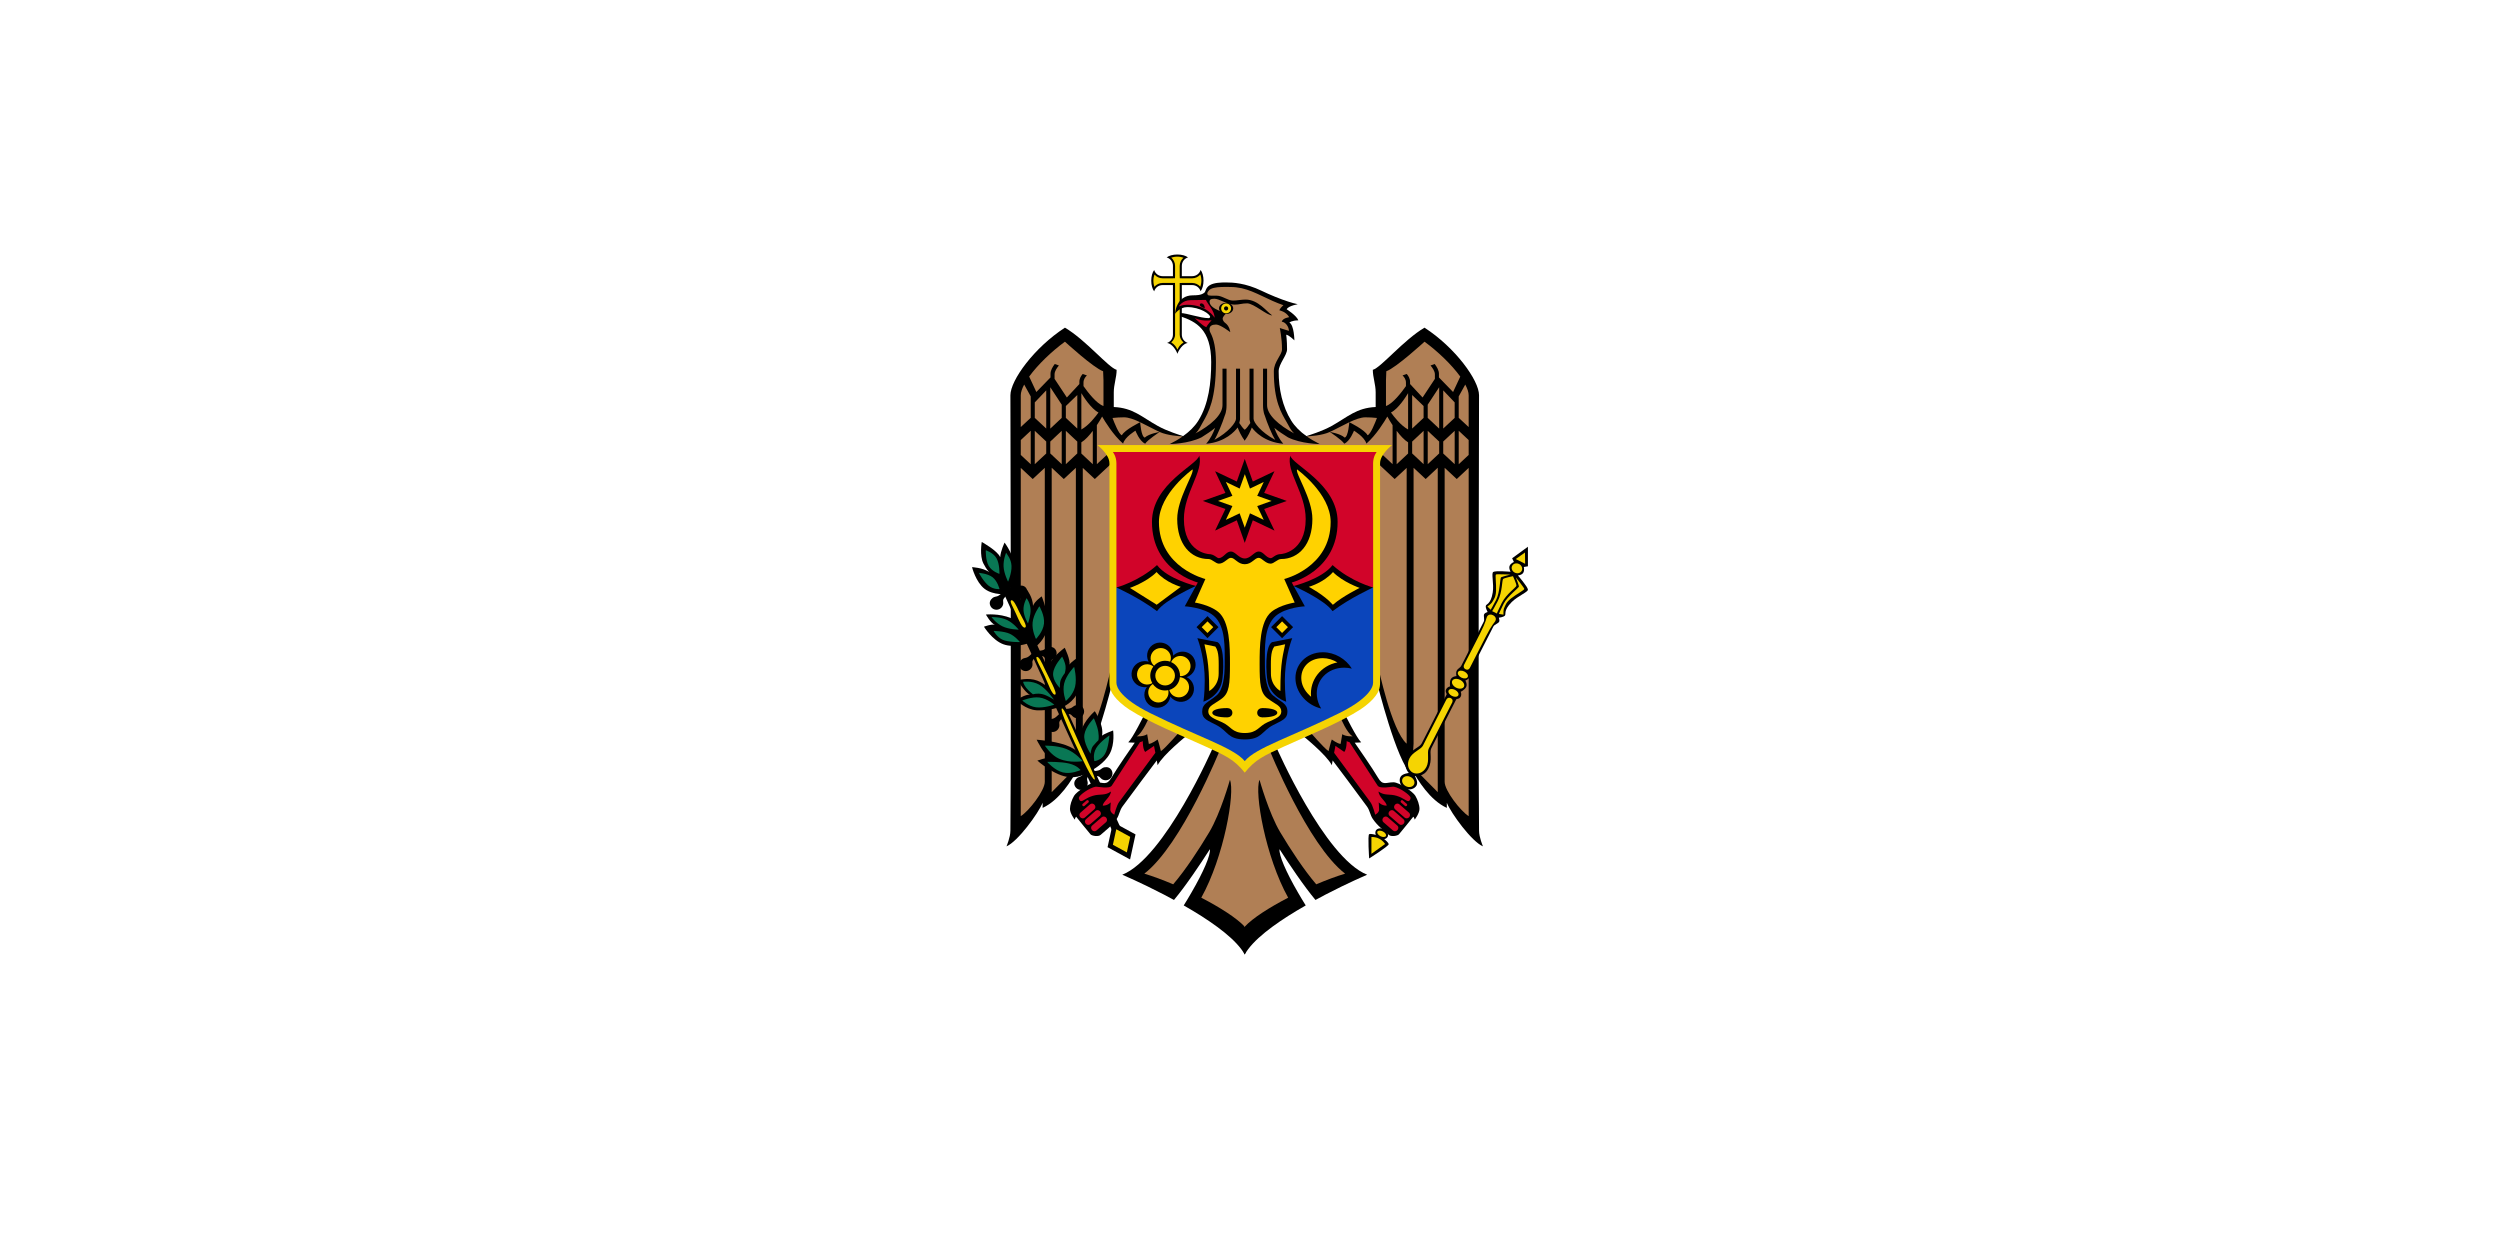 <svg width="400" height="200" viewBox="0 0 400 200" fill="none"
    xmlns="http://www.w3.org/2000/svg">
    <g clip-path="url(#clip0_39_13159)">
        <path d="M188.375 40.72C187.659 40.72 187.034 40.902 186.669 41.186C187.248 41.355 187.67 41.89 187.67 42.54V44.19H186.021C185.375 44.19 184.84 43.774 184.667 43.2C184.383 43.565 184.2 44.19 184.2 44.906C184.2 45.623 184.383 46.248 184.667 46.613C184.836 46.033 185.37 45.611 186.021 45.611H187.67V53.541C187.67 54.164 187.28 54.681 186.737 54.871C187.524 54.979 188.201 56.035 188.387 56.612C188.573 56.036 189.25 54.979 190.036 54.871C189.759 54.777 189.519 54.597 189.349 54.358C189.18 54.12 189.09 53.834 189.092 53.541V45.611H190.742C191.388 45.611 191.923 46.027 192.096 46.601C192.379 46.236 192.562 45.61 192.562 44.895C192.562 44.178 192.38 43.553 192.096 43.188C191.926 43.768 191.392 44.189 190.742 44.189H189.092V42.54C189.092 41.894 189.507 41.359 190.082 41.186C189.717 40.902 189.091 40.72 188.375 40.72Z" fill="black"/>
        <path d="M188.376 41.062C188.003 41.062 187.674 41.132 187.398 41.221C187.767 41.543 188.012 42.009 188.012 42.541V44.191C188.012 44.214 188.005 44.236 188 44.259V44.52H187.739C187.716 44.525 187.694 44.532 187.67 44.532H186.021C185.495 44.532 185.034 44.291 184.713 43.929C184.62 44.209 184.542 44.529 184.542 44.908C184.542 45.281 184.612 45.609 184.701 45.886C185.023 45.516 185.488 45.272 186.021 45.272H188.012C188.009 45.306 188 45.339 188 45.374V45.544C188.005 45.567 188.011 45.589 188.012 45.613V53.542C188.012 54.057 187.746 54.462 187.397 54.782C187.643 54.935 187.862 55.127 188.046 55.351C188.209 55.548 188.274 55.74 188.387 55.942C188.5 55.74 188.564 55.548 188.728 55.351C188.91 55.132 189.125 54.944 189.365 54.793C189.013 54.474 188.751 54.059 188.751 53.542V45.282H189.024C189.046 45.278 189.069 45.271 189.092 45.271H190.742C191.268 45.271 191.728 45.512 192.05 45.874C192.142 45.594 192.221 45.275 192.221 44.896C192.221 44.523 192.151 44.194 192.061 43.918C191.74 44.287 191.274 44.532 190.742 44.532H189.092C189.069 44.532 189.046 44.525 189.024 44.52H188.762V44.258C188.758 44.236 188.751 44.214 188.751 44.19V42.541C188.751 42.015 188.992 41.554 189.354 41.233C189.074 41.141 188.755 41.062 188.376 41.062Z" fill="#F5D402"/>
        <path d="M209.024 69.775C208.016 69.059 207.189 68.25 206.601 67.306C205.185 65.034 204.587 62.245 204.587 59.411C204.587 58.213 205.929 56.864 205.929 55.895C205.929 54.431 205.793 53.552 205.793 53.552C206.269 53.617 207.101 54.462 207.101 54.462C207.101 54.462 207.073 52.032 206.305 51.607C206.305 51.607 206.615 51.287 207.738 51.254C207.423 50.455 205.861 49.48 205.861 49.48C205.939 49.34 206.083 49.219 206.271 49.116C206.663 48.899 207.214 48.756 207.635 48.672C207.186 48.579 206.668 48.436 206.1 48.251C204.802 47.828 203.273 47.207 201.845 46.522C199.238 45.271 197.252 45.191 196.157 45.191C195.363 45.191 194.193 45.213 193.507 45.669C192.879 46.086 192.93 46.628 192.71 46.818C192.193 47.266 191.306 47.25 190.879 47.25C188.114 47.25 188.012 50.208 188.012 50.208C188.012 50.208 188.719 49.139 189.968 49.139C192.046 49.139 193.62 50.27 193.62 50.697C193.62 50.87 193.406 50.902 193.393 50.902C192.035 50.902 189.987 50.12 188.899 50.083V50.617C191.328 51.462 193.791 52.659 193.791 57.932C193.791 61.253 193.393 64.641 191.732 67.306C191.143 68.25 190.305 69.057 189.297 69.775L199.161 71.553L209.024 69.775Z" fill="black"/>
        <path d="M199.16 67.552L189.297 69.775C188.849 69.639 186.739 68.984 185.259 68.159C182.653 66.708 181.302 65.264 178.205 65.122V62.767C178.205 61.508 178.661 60.375 178.661 59.172C177.356 58.822 173.732 54.392 170.39 52.426C165.472 55.611 161.665 60.84 161.665 63.245C161.665 63.245 161.812 114.914 161.665 132.914C161.665 133.951 161.039 135.416 161.039 135.416C162.834 134.657 166.125 130.154 166.818 128.443V129.262C169.53 128.026 171.515 124.777 172.404 123.096C172.42 123.339 172.461 123.949 172.461 123.949C174.883 121.826 177.967 109.274 177.967 109.274L183.105 114.324C183.105 114.324 181.247 118.096 180.523 118.772C180.523 118.772 181.008 118.833 181.558 118.829C181.22 119.315 178.637 123.034 177.827 124.437C177.069 125.75 176.534 125.165 175.37 125.165C174.404 125.165 172.214 126.704 171.854 127.327C171.476 127.981 171.195 128.776 171.195 129.432C171.195 130.152 171.957 131.138 171.957 131.138C172.039 130.793 172.184 130.672 172.184 130.672C172.184 130.672 174.187 133.167 174.482 133.493C174.712 133.747 175.737 133.912 176.098 133.584C177.001 132.762 177.876 132.188 178.68 131.002C179.094 130.39 179.126 129.69 179.602 129.033C181.193 126.838 184.361 122.633 185.085 121.673C185.134 121.94 185.175 122.163 185.221 122.435C186.042 120.778 189.988 117.612 189.988 117.612L194.116 119.512C194.116 119.512 186.408 137.23 179.566 139.955C179.566 139.955 182.543 141.22 186.198 143.118C186.747 143.405 187.293 143.697 187.837 143.994C188.326 143.403 188.8 142.8 189.259 142.185C191.444 139.26 193.582 135.871 193.582 135.871C193.731 136.751 192.577 139.47 190.624 142.822C190.24 143.481 189.84 144.17 189.396 144.87C189.892 145.152 190.385 145.44 190.874 145.734C194.496 147.913 197.896 150.418 199.156 152.719L200.045 150.495L199.156 148.271V70.503L199.6 69.392L199.16 67.552Z" fill="black"/>
        <path d="M199.156 148.271C197.878 146.885 195.207 145.192 192.205 143.63C195.835 137.115 197.634 126.817 196.79 124.767C196.79 124.767 195.3 130.108 193.479 133.152C191.793 135.97 189.718 139.14 187.711 141.491C186.061 140.786 184.46 140.196 183.093 139.784C189.105 135.152 195.254 119.841 195.254 119.841L188.896 116.895C188.896 116.895 186.517 119.668 185.745 120.183C185.745 120.183 185.415 118.804 185.221 118.317C185.221 118.317 184.31 119.006 183.811 119.023C183.811 119.023 183.662 118.087 183.549 117.475C182.921 117.894 181.877 117.805 181.877 117.805C182.794 117.371 183.879 114.711 183.879 114.711L177.808 106.634C177.808 106.634 175.675 116.882 173.246 118.989V74.86L175.169 76.646L178.081 73.927V71.857L175.498 74.268V68.023C175.797 67.575 176.077 67.116 176.34 66.646C176.758 67.375 178.109 69.608 179.696 70.981C179.957 69.919 181.675 68.91 181.675 68.91C181.675 68.91 182.291 70.578 183.234 70.992C183.565 70.408 185.543 69.115 185.543 69.115C185.543 69.115 183.851 69.372 183.166 70.014C182.577 69.882 182.426 67.556 182.426 67.556C182.426 67.556 179.936 68.77 179.503 69.638C179.028 69.51 178.288 67.641 178.001 66.874C178.616 66.805 179.235 66.771 179.855 66.772C180.565 66.772 181.474 67.108 182.426 67.556C183.472 68.049 184.566 68.672 185.543 69.115C186.795 69.682 188.688 69.797 189.24 69.82C188.608 70.265 187.913 70.671 187.159 71.049C187.159 71.049 190.139 71.022 192.233 69.98C192.979 69.499 193.755 69.02 194.417 68.455C194.129 69.254 193.682 70.197 192.983 71.003C196.058 70.743 197.589 68.987 198.023 68.398C198.227 68.926 198.59 69.773 199.16 70.503H200.271V146.058L199.156 148.271ZM176.499 59.399L176.556 60.81V64.962C175.441 64.579 174.039 62.746 173.359 61.777V61.208C173.359 60.673 173.674 60.282 173.905 60.071L173.234 59.832C172.978 60.124 172.7 60.557 172.7 61.117V61.447L170.698 63.598L168.73 60.617V59.889C168.73 59.398 169.107 58.851 169.424 58.478L168.764 58.239C168.431 58.671 168.081 59.252 168.081 59.798V60.389C167.618 60.868 165.817 62.722 165.817 62.722L164.668 60.253C166.047 58.343 168.283 56.204 170.39 54.67C170.39 54.67 174.96 58.865 176.499 59.399ZM164.917 63.426V66.851L163.324 68.33V63.245C163.324 62.758 163.528 62.171 163.87 61.527L164.917 63.426Z" fill="#B07F55"/>
        <path d="M169.877 64.746V66.862L168.046 68.58V61.959L169.877 64.746ZM167.397 68.569L165.565 66.862V64.382L167.397 62.46V68.569ZM175.758 65.998C175.333 66.599 174.219 68.069 173.017 68.717V62.903C173.293 63.362 174.558 65.409 175.758 65.998ZM172.368 63.199V68.568L170.536 66.862V64.962L172.368 63.199ZM164.917 68.921V74.28L163.324 72.789V70.411L164.917 68.921ZM167.396 70.639V72.562L165.563 74.268V68.932L167.396 70.639ZM169.875 68.933V74.268L168.044 72.55V70.651L169.875 68.933ZM172.367 70.651V72.55L170.535 74.268V68.933L172.367 70.651ZM174.847 74.28L173.015 72.562V70.776C173.646 70.39 174.282 69.682 174.846 68.933L174.847 74.28ZM170.205 76.646L172.139 74.848V118.988C172.139 118.988 172.274 121.178 172.367 122.606L168.272 126.747V74.836L170.205 76.646ZM167.167 125.097C167.167 126.516 164.576 129.825 163.322 130.581V74.861L165.233 76.646L167.167 74.849V125.097Z" fill="#B07F55"/>
        <path d="M183.23 120.308L184.641 119.341C184.641 119.341 184.735 119.808 184.857 120.445C184.253 121.27 180.783 126.006 179.066 128.317C178.639 128.891 178.281 130.353 178.281 130.353C178.281 130.353 177.655 130.057 177.655 129.523C177.655 128.998 177.724 128.374 177.724 128.374C177.724 128.374 177.257 128.908 176.449 128.908C176.449 128.263 177.697 127.564 177.746 126.645C176.795 127.35 175.969 126.988 174.868 127.328C173.67 127.697 173.336 128.2 172.969 128.181C172.752 128.169 172.556 127.796 172.639 127.566C172.782 127.169 174.264 126.07 175.3 125.872C175.549 125.824 177.501 126.296 177.894 125.69C179.515 123.189 182.145 119.13 182.399 118.739C182.566 118.699 182.72 118.656 182.843 118.579C182.843 118.579 182.828 119.857 183.23 120.308Z" fill="#D10429"/>
        <path d="M174.16 128.1C174.238 128.191 174.231 128.324 174.148 128.396L173.511 128.953C173.428 129.025 173.294 129.01 173.216 128.919C173.137 128.828 173.144 128.695 173.227 128.623L173.864 128.066C173.884 128.048 173.908 128.035 173.933 128.027C173.959 128.019 173.986 128.017 174.012 128.02C174.065 128.026 174.12 128.054 174.16 128.1ZM175.127 128.771C175.317 128.991 175.305 129.302 175.104 129.477L173.557 130.83C173.355 131.005 173.031 130.97 172.84 130.751C172.649 130.531 172.661 130.209 172.863 130.034L174.41 128.692C174.487 128.627 174.582 128.587 174.683 128.578C174.841 128.565 175.007 128.634 175.127 128.771ZM176.013 129.818C176.204 130.037 176.192 130.348 175.991 130.523L174.432 131.877C174.231 132.052 173.918 132.017 173.727 131.797C173.536 131.578 173.548 131.256 173.75 131.081L175.297 129.738C175.37 129.674 175.461 129.634 175.559 129.624C175.717 129.612 175.894 129.68 176.013 129.818ZM176.547 130.648C176.631 130.641 176.714 130.654 176.791 130.686C176.868 130.717 176.937 130.767 176.991 130.83C177.182 131.05 177.17 131.372 176.969 131.547L175.421 132.89C175.22 133.064 174.907 133.029 174.716 132.81C174.525 132.59 174.526 132.279 174.727 132.104L176.286 130.751C176.361 130.685 176.452 130.656 176.547 130.648Z" fill="#D10429"/>
        <path d="M199.151 67.552L209.014 69.775C209.463 69.639 211.572 68.984 213.053 68.159C215.658 66.708 217.01 65.264 220.106 65.122V62.767C220.106 61.508 219.651 60.375 219.651 59.172C220.956 58.822 224.579 54.392 227.921 52.426C232.839 55.611 236.647 60.84 236.647 63.245C236.647 63.245 236.499 114.914 236.647 132.914C236.647 133.951 237.272 135.416 237.272 135.416C235.477 134.657 232.186 130.154 231.493 128.443V129.262C228.782 128.026 226.797 124.777 225.908 123.096C225.892 123.339 225.85 123.949 225.85 123.949C223.428 121.826 220.345 109.274 220.345 109.274L215.206 114.324C215.206 114.324 217.064 118.096 217.788 118.772C217.788 118.772 217.303 118.833 216.753 118.829C217.092 119.315 219.675 123.034 220.485 124.437C221.242 125.75 221.777 125.165 222.942 125.165C223.908 125.165 226.098 126.704 226.457 127.327C226.835 127.981 227.117 128.776 227.117 129.432C227.117 130.152 226.354 131.138 226.354 131.138C226.272 130.793 226.127 130.672 226.127 130.672C226.127 130.672 224.124 133.167 223.829 133.493C223.599 133.747 222.575 133.912 222.214 133.584C221.31 132.762 220.435 132.188 219.631 131.002C219.217 130.39 219.186 129.69 218.71 129.033C217.118 126.838 213.951 122.633 213.226 121.673C213.178 121.94 213.136 122.163 213.09 122.435C212.27 120.778 208.324 117.612 208.324 117.612L204.195 119.512C204.195 119.512 211.903 137.23 218.745 139.955C218.745 139.955 215.769 141.22 212.113 143.118C211.564 143.405 211.018 143.697 210.475 143.994C209.986 143.403 209.511 142.8 209.053 142.185C206.867 139.26 204.73 135.871 204.73 135.871C204.581 136.751 205.735 139.47 207.687 142.822C208.071 143.481 208.472 144.17 208.916 144.87C208.42 145.152 207.927 145.44 207.437 145.734C203.816 147.913 200.416 150.418 199.156 152.719L198.267 150.495L199.156 148.271V70.503L198.711 69.392L199.151 67.552Z" fill="black"/>
        <path d="M199.156 148.271C200.434 146.885 203.104 145.192 206.106 143.63C202.476 137.115 200.678 126.817 201.522 124.767C201.522 124.767 203.012 130.108 204.832 133.152C206.518 135.97 208.594 139.14 210.6 141.491C212.251 140.786 213.851 140.196 215.219 139.784C209.206 135.152 203.058 119.841 203.058 119.841L209.416 116.895C209.416 116.895 211.794 119.668 212.567 120.183C212.567 120.183 212.897 118.804 213.09 118.317C213.09 118.317 214.002 119.006 214.5 119.023C214.5 119.023 214.65 118.087 214.762 117.475C215.39 117.894 216.434 117.805 216.434 117.805C215.517 117.371 214.432 114.711 214.432 114.711L220.504 106.634C220.504 106.634 222.636 116.882 225.066 118.989V74.86L223.143 76.646L220.231 73.927V71.857L222.813 74.268V68.023C222.515 67.575 222.234 67.116 221.971 66.646C221.553 67.375 220.202 69.608 218.616 70.981C218.354 69.919 216.636 68.91 216.636 68.91C216.636 68.91 216.02 70.578 215.078 70.992C214.746 70.408 212.768 69.115 212.768 69.115C212.768 69.115 214.46 69.372 215.146 70.014C215.734 69.882 215.885 67.556 215.885 67.556C215.885 67.556 218.376 68.77 218.809 69.638C219.284 69.51 220.023 67.641 220.311 66.874C219.695 66.805 219.076 66.771 218.456 66.772C217.746 66.772 216.837 67.108 215.885 67.556C214.839 68.049 213.745 68.672 212.768 69.115C211.516 69.682 209.623 69.797 209.071 69.82C209.703 70.265 210.398 70.671 211.153 71.049C211.153 71.049 208.172 71.022 206.079 69.98C205.332 69.499 204.557 69.02 203.895 68.455C204.182 69.254 204.629 70.197 205.328 71.003C202.254 70.743 200.723 68.987 200.289 68.398C200.085 68.926 199.721 69.773 199.151 70.503H198.04V146.058L199.156 148.271ZM221.812 59.399L221.756 60.81V64.962C222.871 64.579 224.272 62.746 224.952 61.777V61.208C224.952 60.673 224.637 60.282 224.406 60.071L225.077 59.832C225.333 60.124 225.612 60.557 225.612 61.117V61.447L227.614 63.598L229.582 60.617V59.889C229.582 59.398 229.204 58.851 228.888 58.478L229.548 58.239C229.881 58.671 230.23 59.252 230.23 59.798V60.389C230.693 60.868 232.494 62.722 232.494 62.722L233.643 60.253C232.264 58.343 230.028 56.204 227.921 54.67C227.921 54.67 223.351 58.865 221.812 59.399ZM233.394 63.426V66.851L234.987 68.33V63.245C234.987 62.758 234.783 62.171 234.441 61.527L233.394 63.426Z" fill="#B07F55"/>
        <path d="M228.434 64.746V66.862L230.266 68.58V61.959L228.434 64.746ZM230.915 68.569L232.746 66.862V64.382L230.915 62.46V68.569ZM222.553 65.998C222.978 66.599 224.092 68.069 225.295 68.717V62.903C225.019 63.362 223.754 65.409 222.553 65.998ZM225.944 63.199V68.568L227.775 66.862V64.962L225.944 63.199ZM233.395 68.921V74.28L234.987 72.789V70.411L233.395 68.921ZM230.916 70.639V72.562L232.748 74.268V68.932L230.916 70.639ZM228.436 68.933V74.268L230.268 72.55V70.651L228.436 68.933ZM225.945 70.651V72.55L227.776 74.268V68.933L225.945 70.651ZM223.465 74.28L225.297 72.562V70.776C224.665 70.39 224.03 69.682 223.465 68.933L223.465 74.28ZM228.106 76.646L226.172 74.848V118.988C226.172 118.988 226.037 121.178 225.944 122.606L230.04 126.747V74.836L228.106 76.646ZM231.144 125.097C231.144 126.516 233.735 129.825 234.989 130.581V74.861L233.078 76.646L231.144 74.849V125.097Z" fill="#B07F55"/>
        <path d="M215.082 120.308L213.671 119.341C213.671 119.341 213.577 119.808 213.455 120.445C214.059 121.27 217.528 126.006 219.245 128.317C219.672 128.891 220.031 130.353 220.031 130.353C220.031 130.353 220.656 130.057 220.656 129.523C220.656 128.998 220.588 128.374 220.588 128.374C220.588 128.374 221.054 128.908 221.862 128.908C221.862 128.263 220.614 127.564 220.565 126.645C221.516 127.35 222.343 126.988 223.443 127.328C224.642 127.697 224.975 128.2 225.343 128.181C225.559 128.169 225.755 127.796 225.673 127.566C225.53 127.169 224.047 126.07 223.011 125.872C222.763 125.824 220.81 126.296 220.417 125.69C218.797 123.189 216.166 119.13 215.912 118.739C215.745 118.699 215.591 118.656 215.469 118.579C215.469 118.579 215.484 119.857 215.082 120.308Z" fill="#D10429"/>
        <path d="M224.152 128.1C224.073 128.191 224.08 128.324 224.163 128.396L224.8 128.953C224.884 129.025 225.017 129.01 225.096 128.919C225.174 128.828 225.168 128.695 225.084 128.623L224.447 128.066C224.427 128.048 224.404 128.035 224.378 128.027C224.353 128.019 224.326 128.017 224.3 128.02C224.247 128.026 224.191 128.054 224.152 128.1ZM223.185 128.771C222.994 128.991 223.006 129.302 223.208 129.477L224.755 130.83C224.956 131.005 225.281 130.97 225.472 130.751C225.662 130.531 225.65 130.209 225.449 130.034L223.902 128.692C223.824 128.627 223.729 128.587 223.628 128.578C223.47 128.565 223.304 128.634 223.185 128.771ZM222.298 129.818C222.108 130.037 222.12 130.348 222.321 130.523L223.879 131.877C224.08 132.052 224.394 132.017 224.585 131.797C224.775 131.578 224.763 131.256 224.562 131.081L223.015 129.738C222.942 129.674 222.85 129.634 222.753 129.624C222.595 129.612 222.417 129.68 222.298 129.818ZM221.764 130.648C221.681 130.641 221.597 130.654 221.52 130.686C221.443 130.717 221.375 130.767 221.32 130.83C221.13 131.05 221.142 131.372 221.343 131.547L222.89 132.89C223.092 133.064 223.405 133.029 223.596 132.81C223.786 132.59 223.785 132.279 223.584 132.104L222.026 130.751C221.95 130.685 221.859 130.656 221.764 130.648Z" fill="#D10429"/>
        <path d="M196.874 45.919C199.42 45.919 201.211 47.08 203.62 48.149C204.252 48.429 204.831 48.656 205.349 48.831C205.025 49.119 204.772 49.407 204.7 49.651C204.7 49.651 205.78 49.851 206.27 50.754C206.27 50.754 205.244 50.871 205.076 51.471C205.651 51.514 206.222 52.239 206.225 52.939L204.769 52.483C204.769 52.483 205.121 54.118 205.121 55.896C205.121 56.804 203.813 57.873 203.813 59.411C203.813 64.241 205.03 66.098 205.895 67.591C206.234 68.175 206.509 68.847 207.078 69.354C204.586 68.027 202.733 66.368 202.733 64.827V58.991H202.084V64.827C202.084 65.944 202.357 66.465 202.357 66.465C202.748 67.701 203.54 69.61 204.03 70.378C201.736 69.139 200.571 67.586 200.571 67.011V58.99H199.922V67.124L200.048 67.682C199.77 68.1 199.408 68.594 199.16 68.762C198.913 68.594 198.562 68.099 198.284 67.682L198.409 67.124V58.99H197.761V67.011C197.761 67.586 196.596 69.139 194.302 70.378C194.792 69.609 195.583 67.701 195.974 66.465C195.974 66.465 196.248 65.944 196.248 64.827V58.991H195.599V64.827C195.599 66.366 193.753 68.028 191.265 69.354C191.828 68.847 192.1 68.172 192.436 67.591C193.382 65.958 194.552 63.883 194.552 57.978C194.552 55.761 194.224 54.255 193.654 53.2C193.48 52.852 193.246 51.926 194.575 51.926C195.263 51.926 196.839 53.143 196.839 53.143C196.839 53.143 196.774 52.172 195.974 51.619C195.842 51.527 195.622 51.238 195.622 50.97C195.622 50.769 195.966 50.273 196.236 50.151C196.421 50.067 193.528 49.563 193.528 48.251C193.528 47.978 193.7 47.796 194.302 47.796C195.089 47.796 196.371 48.74 197.51 48.74C198.352 48.74 198.684 48.535 199.546 48.535C200.6 48.535 202.798 50.531 203.55 50.458C202.71 49.93 201.352 47.932 199.296 47.932C198.582 47.932 197.937 48.092 197.271 48.092C196.417 48.092 195.577 47.306 194.654 47.306C194.036 47.306 193.346 47.341 193.243 47.181C193.064 46.902 193.226 46.74 193.391 46.51C193.704 46.075 194.584 45.949 195.451 45.919C195.705 45.909 195.959 45.906 196.214 45.907C196.456 45.91 196.68 45.919 196.874 45.919Z" fill="#B07F55"/>
        <path d="M188.607 49.042C188.607 49.042 189.144 48.024 190.503 48.024C191.071 48.024 192.946 47.985 192.946 47.985C193.196 48.634 194.335 49.718 194.335 50.846C194.335 50.846 193.179 48.763 189.952 48.763C189.141 48.763 188.607 49.042 188.607 49.042Z" fill="#CC092F"/>
        <path d="M193.854 51.244C193.854 51.244 193.166 51.968 193.017 52.355C192.337 52.097 191.15 50.874 191.15 50.874C191.15 50.874 192.156 51.461 193.854 51.244Z" fill="#D10429"/>
        <path d="M192.765 49.326C192.765 49.326 191.972 49.072 191.972 48.806C191.972 48.467 192.357 48.467 192.587 48.731C192.745 48.913 192.765 49.326 192.765 49.326Z" fill="black"/>
        <path d="M196.177 50.245C196.804 50.245 197.313 49.843 197.313 49.346C197.313 48.85 196.804 48.448 196.177 48.448C195.55 48.448 195.041 48.85 195.041 49.346C195.041 49.843 195.55 50.245 196.177 50.245Z" fill="black"/>
        <path d="M196.178 50.138C196.615 50.138 196.969 49.783 196.969 49.347C196.969 48.91 196.615 48.555 196.178 48.555C195.741 48.555 195.387 48.91 195.387 49.347C195.387 49.783 195.741 50.138 196.178 50.138Z" fill="#F5D402"/>
        <path d="M196.178 49.682C196.363 49.682 196.513 49.532 196.513 49.346C196.513 49.161 196.363 49.011 196.178 49.011C195.992 49.011 195.842 49.161 195.842 49.346C195.842 49.532 195.992 49.682 196.178 49.682Z" fill="black"/>
        <path d="M178.084 131.544L181.684 133.508L180.811 137.515L177.21 135.55L178.084 131.544Z" fill="black"/>
        <path d="M161.311 93.051L160.015 93.642L174.667 125.736H176.226L161.311 93.051ZM178.592 130.9L177.534 131.992L178.194 133.448L179.479 132.856L178.592 130.9Z" fill="black"/>
        <path d="M165.865 118.355C165.865 118.355 167.099 120.904 168.037 121.254C167.552 121.122 165.977 121.7 165.977 121.7C165.977 121.7 168.754 124.181 171.11 124.344C173.108 124.481 174.078 123.484 174.078 123.484L173.678 121.368C173.678 121.368 172.455 119.892 170.499 119.211C168.523 118.522 165.865 118.355 165.865 118.355ZM175.169 113.788C175.169 113.788 173.465 115.247 172.999 116.937C172.532 118.627 173.303 120.548 173.303 120.548L174.735 123.219C174.735 123.219 176.719 122.163 177.563 120.583C178.408 119.004 178.098 116.873 178.098 116.873C178.098 116.873 176.526 117.458 176.326 117.717C176.658 115.965 175.169 113.788 175.169 113.788ZM169.691 113.106C169.691 113.106 167.753 113.761 165.871 113.648C164.078 113.54 162.587 112.034 162.587 112.034C162.587 112.034 164.073 111.028 164.807 111.162C164 110.868 162.83 108.846 162.83 108.846C162.83 108.846 164.493 108.344 165.967 108.9C167.441 109.456 168.727 111.071 168.727 111.071L169.691 113.106ZM170.358 103.64C170.358 103.64 171.327 105.647 171.098 106.344C171.398 105.88 172.536 105.156 172.536 105.156C172.536 105.156 173.224 108.406 172.566 110.413C171.909 112.42 169.905 113.184 169.905 113.184L167.696 108.887C167.696 108.887 167.367 107.295 168.056 106.035C168.745 104.774 170.358 103.64 170.358 103.64ZM157.747 98.326C157.747 98.326 159.842 98.106 161.758 98.9C163.361 99.565 163.852 100.774 163.852 100.774L164.641 102.89C164.641 102.89 162.361 103.745 160.559 103.091C158.757 102.437 157.433 100.273 157.433 100.273C157.433 100.273 158.693 99.796 159.172 99.975C158.474 99.666 157.747 98.326 157.747 98.326ZM164.336 94.4C164.336 94.4 165.255 95.58 165.283 96.938C165.528 96.216 166.676 95.418 166.676 95.418C166.676 95.418 167.856 98.275 167.597 100.303C167.338 102.332 165.639 103.531 165.639 103.531L163.521 99.511C163.521 99.511 162.831 97.863 163.035 96.585C163.238 95.307 164.336 94.4 164.336 94.4ZM157.08 86.711C157.08 86.711 156.701 88.9 157.347 90.162C157.924 91.287 158.292 91.534 158.292 91.534C157.191 90.808 155.526 90.745 155.526 90.745C155.526 90.745 156.119 93.128 157.535 94.215C158.95 95.301 161.133 95.047 161.133 95.047C161.133 95.047 162.569 93.136 162.469 91.077C162.369 89.019 160.734 86.811 160.734 86.811C160.734 86.811 160.089 88.149 160.032 89.148C159.615 88.118 157.08 86.711 157.08 86.711ZM174.191 123.393L174.25 124.179C175.556 124.191 175.75 124.061 176.085 124.473C176.308 124.747 176.838 124.986 177.371 124.743C177.904 124.499 178.143 123.859 177.9 123.326C177.657 122.793 177.161 122.677 176.683 122.771C176.39 122.829 176.197 123.063 175.949 123.191C175.476 123.436 174.191 123.393 174.191 123.393Z" fill="black"/>
        <path d="M174.078 122.793L174.713 123.258C174.032 124.373 173.819 124.469 173.991 124.971C174.105 125.305 174.028 125.881 173.539 126.205C173.05 126.528 172.38 126.392 172.057 125.903C171.734 125.414 171.898 124.933 172.231 124.577C172.435 124.359 172.735 124.32 172.976 124.177C173.434 123.905 174.078 122.793 174.078 122.793ZM169.656 113.46L169.715 114.246C171.02 114.258 171.215 114.128 171.549 114.539C171.772 114.813 172.302 115.053 172.835 114.809C173.369 114.566 173.608 113.926 173.364 113.392C173.121 112.859 172.625 112.744 172.147 112.838C171.854 112.896 171.661 113.13 171.413 113.258C170.94 113.503 169.656 113.46 169.656 113.46Z" fill="black"/>
        <path d="M169.92 113.737L170.476 114.297C169.629 115.291 169.404 115.353 169.496 115.875C169.557 116.224 169.391 116.781 168.857 117.024C168.324 117.268 167.684 117.029 167.44 116.496C167.197 115.962 167.434 115.512 167.818 115.213C168.054 115.03 168.357 115.037 168.617 114.934C169.111 114.736 169.92 113.737 169.92 113.737ZM165.26 104.16L165.319 104.946C166.625 104.958 166.819 104.828 167.154 105.24C167.377 105.513 167.907 105.753 168.44 105.509C168.973 105.266 169.212 104.626 168.969 104.092C168.725 103.559 168.23 103.443 167.752 103.538C167.459 103.596 167.266 103.829 167.017 103.958C166.545 104.203 165.26 104.16 165.26 104.16Z" fill="black"/>
        <path d="M165.623 103.995L166.178 104.554C165.331 105.549 165.106 105.611 165.198 106.133C165.259 106.481 165.093 107.038 164.559 107.282C164.026 107.525 163.386 107.286 163.142 106.753C162.899 106.22 163.136 105.77 163.52 105.471C163.756 105.287 164.059 105.294 164.319 105.191C164.814 104.994 165.623 103.995 165.623 103.995ZM160.578 94.342L160.637 95.128C161.943 95.14 162.137 95.01 162.471 95.421C162.695 95.695 163.225 95.935 163.758 95.692C164.291 95.448 164.53 94.808 164.287 94.275C164.043 93.741 163.547 93.625 163.07 93.72C162.777 93.778 162.584 94.012 162.335 94.14C161.862 94.385 160.578 94.342 160.578 94.342Z" fill="black"/>
        <path d="M160.94 94.177L161.495 94.737C160.649 95.731 160.424 95.793 160.515 96.316C160.577 96.664 160.41 97.221 159.877 97.464C159.344 97.708 158.704 97.469 158.46 96.936C158.217 96.403 158.454 95.952 158.838 95.653C159.074 95.47 159.377 95.477 159.637 95.373C160.131 95.176 160.94 94.177 160.94 94.177Z" fill="black"/>
        <path d="M178.603 132.68L180.835 133.898L180.294 136.383L178.061 135.165L178.603 132.68ZM168.827 111.131C168.359 111.325 167.665 109.287 167.155 108.171C166.632 107.026 165.57 105.26 165.872 105.122C166.203 104.971 166.639 105.898 167.174 107.07C167.709 108.242 169.265 110.948 168.827 111.131ZM164.02 100.4C163.553 100.594 163.04 99.26 162.531 98.144C162.008 96.999 161.499 96.189 161.8 96.052C162.131 95.9 162.62 96.904 163.048 97.842C163.463 98.75 164.459 100.217 164.02 100.4ZM175.14 124.731C174.773 124.829 173.169 121.472 171.873 118.632C170.577 115.793 169.611 113.495 169.913 113.358C170.244 113.206 171.294 115.889 172.591 118.729C173.887 121.57 175.415 124.657 175.14 124.731Z" fill="#F5D402"/>
        <path d="M157.725 88.042C157.725 88.042 157.668 89.642 158.197 90.55C158.727 91.458 159.909 91.82 159.909 91.82C159.909 91.82 159.966 90.22 159.437 89.312C158.907 88.404 157.725 88.042 157.725 88.042ZM156.618 91.662C156.618 91.662 158.008 91.744 158.811 92.359C159.613 92.974 159.924 94.255 159.924 94.255C159.924 94.255 159.003 94.349 158.201 93.734C157.398 93.118 156.618 91.662 156.618 91.662ZM160.98 88.431C160.98 88.431 160.518 89.491 160.571 90.633C160.625 91.776 161.291 93.064 161.291 93.064C161.291 93.064 161.894 91.692 161.841 90.549C161.788 89.406 161.142 88.754 160.98 88.431ZM158.64 98.733C158.64 98.733 159.323 99.686 160.373 100.205C161.424 100.725 162.99 100.744 162.99 100.744C162.99 100.744 162.208 99.73 161.157 99.211C160.107 98.691 158.64 98.733 158.64 98.733ZM158.978 100.946C158.978 100.946 159.48 101.929 160.397 102.35C161.314 102.771 163.191 102.736 163.191 102.736C163.191 102.736 162.471 101.818 161.554 101.397C160.636 100.976 158.978 100.946 158.978 100.946ZM164.26 95.706C164.26 95.706 163.706 96.623 163.76 97.632C163.815 98.642 164.477 99.746 164.477 99.746C164.477 99.746 164.943 98.481 164.889 97.471C164.835 96.461 164.26 95.706 164.26 95.706ZM166.303 97.002C166.303 97.002 165.354 98.275 165.218 99.584C165.081 100.893 165.757 102.238 165.757 102.238C165.757 102.238 166.903 101.087 167.039 99.778C167.176 98.469 166.303 97.002 166.303 97.002ZM163.687 109.091C163.687 109.091 163.801 109.561 164.197 110.061C164.594 110.561 165.272 111.09 165.272 111.09C165.272 111.09 165.927 110.88 166.742 111.056C167.557 111.233 168.64 111.958 168.64 111.958C168.64 111.958 167.474 110.218 166.263 109.541C165.053 108.865 163.687 109.091 163.687 109.091ZM163.567 112.082C163.567 112.082 165.077 111.437 166.32 111.603C167.563 111.77 168.684 112.752 168.684 112.752C168.684 112.752 167.004 113.334 165.761 113.168C164.517 113.001 163.567 112.082 163.567 112.082ZM169.947 105.064C169.947 105.064 168.612 106.478 168.5 107.706C168.388 108.933 169.583 110.076 169.583 110.076C169.583 110.076 169.524 109.289 169.729 108.771C169.935 108.253 170.372 107.7 170.372 107.7C170.372 107.7 170.559 107.068 170.487 106.561C170.386 105.853 169.947 105.064 169.947 105.064ZM171.863 106.702C171.863 106.702 170.604 107.975 170.272 109.338C169.939 110.702 170.532 112.155 170.532 112.155C170.532 112.155 171.676 111.252 172.009 109.889C172.341 108.526 171.863 106.702 171.863 106.702ZM175.014 114.92C175.014 114.92 175.584 116.11 175.728 117.105C175.873 118.1 175.739 118.444 175.739 118.444C175.739 118.444 175.149 119.023 174.885 119.364C174.546 119.802 174.496 120.603 174.496 120.603C174.496 120.603 173.313 118.844 173.495 117.558C173.677 116.272 175.014 114.92 175.014 114.92ZM177.507 117.673C177.507 117.673 175.992 118.674 175.391 119.7C174.789 120.726 175.101 121.778 175.101 121.778C175.101 121.778 176.181 121.683 176.782 120.656C177.384 119.63 177.507 117.673 177.507 117.673ZM167.551 121.9C167.551 121.9 169.735 121.84 171.07 122.168C172.404 122.496 172.89 123.212 172.89 123.212C172.89 123.212 171.389 123.914 170.055 123.586C168.72 123.258 167.551 121.9 167.551 121.9ZM167.183 119.308C167.183 119.308 168.168 120.836 169.441 121.39C171.196 122.153 173.229 121.783 173.229 121.783C173.229 121.783 172.125 120.43 170.605 119.833C169.086 119.236 167.183 119.308 167.183 119.308Z" fill="#097754"/>
        <path d="M241.943 89.32L242.227 89.923C242.227 89.923 241.765 90.082 241.556 90.492C241.347 90.902 241.692 91.482 241.692 91.482C241.692 91.482 239.291 91.272 238.917 91.516C238.577 91.736 239.06 93.399 238.837 94.804C238.525 96.762 237.753 96.597 237.722 96.977C237.691 97.345 238.018 97.921 238.018 97.921C238.018 97.921 237.567 98.062 237.471 98.251C237.317 98.553 237.579 99.112 237.392 99.479C236.347 101.529 234.805 104.554 233.786 106.555C233.643 106.835 233.261 106.941 233.069 107.318C232.892 107.665 233.035 108.171 233.035 108.171C233.035 108.171 232.359 108.211 232.125 108.671C231.875 109.16 232.022 109.82 232.022 109.82C232.022 109.82 231.595 109.875 231.385 110.287C231.161 110.727 231.54 110.958 231.442 111.151C230.071 113.841 228.457 117.011 227.472 118.944C227.109 119.655 225.841 119.798 225.105 121.242C224.391 122.644 225.412 123.677 225.412 123.677C225.412 123.677 224.352 123.773 224.07 124.325C223.783 124.889 224.01 125.744 224.775 126.134C225.541 126.524 226.377 126.208 226.664 125.645C226.946 125.092 226.38 124.177 226.38 124.177C226.38 124.177 227.816 124.384 228.53 122.983C229.266 121.538 228.645 120.44 229.007 119.729C229.993 117.796 231.607 114.626 232.978 111.936C233.077 111.743 233.482 111.91 233.706 111.47C233.916 111.058 233.706 110.685 233.706 110.685C233.706 110.685 234.333 110.412 234.582 109.923C234.817 109.462 234.457 108.888 234.457 108.888C234.457 108.888 234.951 108.712 235.128 108.364C235.32 107.988 235.179 107.62 235.321 107.34C236.341 105.339 237.884 102.314 238.928 100.264C239.115 99.897 239.718 99.771 239.872 99.468C239.968 99.28 239.815 98.831 239.815 98.831C239.815 98.831 240.479 98.765 240.759 98.524C241.048 98.275 240.462 97.742 241.863 96.339C242.868 95.333 244.489 94.741 244.468 94.337C244.445 93.891 242.864 92.073 242.864 92.073C242.864 92.073 243.531 92.017 243.74 91.607C243.949 91.197 243.808 90.72 243.808 90.72L244.468 90.606V87.477L241.943 89.32ZM220.135 132.892C220.081 133 220.053 133.119 220.053 133.239C220.053 133.36 220.081 133.478 220.135 133.586C220.135 133.586 219.338 133.337 219.065 133.472C218.808 133.6 219.065 137.352 219.065 137.352C219.065 137.352 222.242 135.348 222.193 135.065C222.142 134.765 221.477 134.257 221.477 134.257C221.734 134.216 221.935 134.055 222.034 133.859C222.139 133.654 222.153 133.066 221.431 132.699C221.161 132.561 220.92 132.52 220.726 132.54C220.402 132.572 220.2 132.764 220.135 132.892Z" fill="black"/>
        <path d="M242.52 89.446L244.022 90.209L243.999 88.4L242.52 89.446ZM241.94 90.538C241.747 90.917 241.935 91.402 242.361 91.619C242.788 91.836 243.283 91.702 243.476 91.324C243.669 90.945 243.481 90.46 243.055 90.243C242.905 90.165 242.735 90.129 242.566 90.14C242.298 90.159 242.061 90.302 241.94 90.538ZM239.358 91.915C239.2 92.017 239.415 93.37 239.369 94.52C239.326 95.605 238.979 95.91 238.789 96.283C238.614 96.628 237.982 97.034 237.982 97.034L238.505 97.558C238.505 97.558 238.845 97.027 239.381 95.976C240.013 94.736 239.992 92.49 240.177 92.37C240.339 92.266 241.656 91.937 241.656 91.937C241.656 91.937 240.447 91.872 239.779 91.881C239.556 91.884 239.395 91.891 239.358 91.915Z" fill="#F5D402"/>
        <path d="M239.496 98.161C239.496 98.161 239.671 97.674 240.281 96.477C241.017 95.033 242.587 93.985 242.624 93.724C242.662 93.454 242.078 92.188 242.078 92.188C242.078 92.188 240.693 92.454 240.497 92.643C240.307 92.826 240.391 94.703 239.655 96.147C239.045 97.344 238.745 97.785 238.745 97.785L239.496 98.161Z" fill="#F5D402"/>
        <path d="M243.034 93.826C243.045 94.046 241.22 95.351 240.588 96.591C240.052 97.642 239.825 98.229 239.825 98.229L240.554 98.343C240.554 98.343 240.503 97.594 240.679 97.251C240.869 96.878 240.919 96.421 241.771 95.749C242.675 95.036 243.897 94.412 243.887 94.224C243.878 94.05 242.522 92.37 242.522 92.37C242.522 92.37 243.023 93.635 243.034 93.826ZM237.687 101.937C238.784 99.784 239.119 99.638 239.257 99.367C239.406 99.075 239.37 98.683 238.882 98.433C238.699 98.34 238.541 98.317 238.404 98.331C238.174 98.356 238.007 98.502 237.915 98.684C237.777 98.955 237.851 99.318 236.754 101.471L234.263 106.352C234.263 106.352 234.001 106.831 234.49 107.08C234.979 107.328 235.195 106.829 235.195 106.829L237.687 101.937ZM233.285 107.535C233.149 107.802 233.382 108.193 233.808 108.411C234.235 108.628 234.696 108.587 234.832 108.32C234.968 108.053 234.724 107.661 234.297 107.444C234.084 107.335 233.867 107.291 233.683 107.307C233.499 107.323 233.353 107.402 233.285 107.535ZM232.363 108.922C232.187 109.268 232.461 109.763 232.977 110.026C233.493 110.289 234.053 110.223 234.228 109.878C234.404 109.533 234.13 109.038 233.614 108.774C233.42 108.676 233.229 108.624 233.045 108.615C232.74 108.601 232.473 108.707 232.363 108.922ZM231.783 110.47C231.647 110.736 231.88 111.128 232.306 111.346C232.732 111.563 233.194 111.522 233.33 111.255C233.466 110.988 233.233 110.596 232.807 110.379C232.593 110.27 232.365 110.226 232.181 110.242C231.997 110.258 231.851 110.336 231.783 110.47ZM231.407 111.949C231.407 111.949 228.641 117.393 227.665 119.309C227.353 119.921 226.04 120.302 225.526 121.312C225.008 122.327 225.373 123.277 226.049 123.621C226.724 123.965 227.716 123.715 228.233 122.7C228.747 121.691 228.286 120.399 228.597 119.787C229.573 117.871 232.34 112.427 232.34 112.427C232.34 112.427 232.613 111.948 232.124 111.699C232.026 111.647 231.915 111.627 231.805 111.642C231.536 111.676 231.407 111.949 231.407 111.949ZM224.409 124.588C224.202 124.994 224.439 125.536 224.944 125.793C225.449 126.051 226.033 125.927 226.241 125.52C226.448 125.114 226.199 124.572 225.695 124.314C225.505 124.218 225.312 124.173 225.126 124.178C224.815 124.187 224.539 124.334 224.409 124.588ZM220.724 132.904C220.566 132.909 220.436 132.959 220.383 133.063C220.277 133.271 220.496 133.599 220.872 133.791C221.248 133.983 221.642 133.965 221.748 133.757C221.854 133.549 221.635 133.22 221.259 133.029C221.071 132.933 220.882 132.898 220.724 132.904ZM219.427 133.927V136.612L221.612 135.042C221.612 135.042 221.315 134.519 220.667 134.189C220.019 133.859 219.427 133.927 219.427 133.927Z" fill="#F5D402"/>
        <path d="M220.81 74.132C220.81 72.66 222.744 71.209 222.744 71.209H175.578C175.578 71.209 177.512 72.66 177.512 74.132V109.241C177.512 110.165 177.798 110.768 178.252 111.356C178.705 111.99 179.672 112.866 180.675 113.518C183.772 115.53 188.951 117.651 192.87 119.434C196.135 120.919 197.464 121.518 199.161 123.62C200.859 121.518 202.198 120.919 205.463 119.434C209.381 117.651 214.561 115.53 217.659 113.518C218.662 112.866 219.629 111.991 220.082 111.356C220.536 110.768 220.81 110.165 220.81 109.241V74.132Z" fill="#F5D402"/>
        <path d="M178.627 93.996V74.132C178.627 73.008 178.058 72.324 178.058 72.324H220.264C220.264 72.324 219.695 73.008 219.695 74.132L219.707 93.996L199.167 100.218L178.627 93.996Z" fill="#D10429"/>
        <path d="M219.707 93.996L206.989 93.757H191.346L178.627 93.996V109.24C178.627 110.007 179.422 111.801 184.008 114.086C191.588 117.864 197.415 119.627 199.161 121.777C200.907 119.627 206.734 117.863 214.314 114.086C218.9 111.801 219.695 110.007 219.695 109.24L219.707 93.996Z" fill="#0B45BB"/>
        <path d="M206.681 93.2C206.681 93.2 214.019 91.35 214.019 83.507C214.019 77.382 206.662 74.344 206.453 72.882C205.734 75.411 208.911 78.904 208.911 83.041C208.911 88.393 204.963 88.65 204.963 88.65C204.039 88.65 203.665 89.309 203.302 89.309C202.525 89.228 202.159 88.24 201.391 88.24C200.669 88.24 200.115 89.355 199.161 89.355C198.207 89.355 197.664 88.24 196.943 88.24C196.175 88.24 195.809 89.228 195.031 89.309C194.668 89.309 194.294 88.65 193.37 88.65C193.37 88.65 189.423 88.393 189.423 83.041C189.423 78.904 192.599 75.411 191.88 72.882C191.672 74.344 184.315 77.382 184.315 83.507C184.315 91.35 191.653 93.2 191.653 93.2L189.56 97.011C189.56 97.011 192.592 97.163 194.201 98.536C196.142 100.191 195.953 103.698 195.953 106.249C195.953 108.259 195.699 110.38 194.668 111.254C193.283 112.428 192.347 112.515 192.347 113.894C192.347 115.043 193.23 115.274 194.668 116.033C196.509 117.004 196.423 118.308 199.161 118.308C201.899 118.308 201.824 117.005 203.666 116.033C205.103 115.274 205.987 115.043 205.987 113.894C205.987 112.515 205.051 112.428 203.666 111.254C202.635 110.379 202.381 108.259 202.381 106.249C202.381 103.698 202.192 100.191 204.133 98.536C205.742 97.163 208.774 97.011 208.774 97.011L206.681 93.2Z" fill="black"/>
        <path d="M199.16 73.427L197.886 77.044L194.416 75.395L196.066 78.865L192.448 80.15L196.066 81.436L194.416 84.894L197.886 83.245L199.16 86.862L200.446 83.245L203.916 84.894L202.266 81.436L205.884 80.15L202.266 78.865L203.916 75.395L200.446 77.044L199.16 73.427ZM191.345 93.758C191.345 93.758 186.814 92.65 185.122 90.413C182.164 93.074 178.626 93.996 178.626 93.996C178.626 93.996 182.317 95.663 185.122 97.785C186.415 95.933 191.345 93.758 191.345 93.758ZM206.987 93.758C206.987 93.758 211.917 95.932 213.21 97.785C216.015 95.663 219.705 93.996 219.705 93.996C219.705 93.996 216.168 93.074 213.21 90.413C211.518 92.65 206.987 93.758 206.987 93.758ZM193.2 98.58L191.437 100.343L193.2 102.106L194.964 100.343L193.2 98.58ZM205.134 98.58L203.371 100.343L205.134 102.106L206.897 100.343L205.134 98.58ZM192.757 108.875C192.757 111.103 192.541 112.277 192.541 112.277C192.541 112.277 195.026 111.545 195.521 109.023C195.753 107.841 196.012 103.486 194.816 102.744L191.574 102.107C191.924 102.973 192.757 105.657 192.757 108.875ZM203.518 102.744C202.322 103.486 202.581 107.841 202.813 109.024C203.307 111.545 205.793 112.277 205.793 112.277C205.793 112.277 205.577 111.103 205.577 108.876C205.577 105.657 206.41 102.973 206.76 102.107L203.518 102.744ZM185.113 102.87C183.995 103.15 183.319 104.289 183.6 105.407C183.643 105.578 183.713 105.736 183.793 105.885C183.627 105.829 183.455 105.794 183.281 105.782C183.209 105.778 183.137 105.778 183.065 105.782C182.007 105.818 181.125 106.649 181.051 107.728C180.973 108.877 181.847 109.867 182.997 109.946C183.164 109.959 183.332 109.951 183.497 109.923C183.396 110.06 183.312 110.209 183.247 110.367C182.817 111.436 183.338 112.667 184.408 113.097C185.477 113.527 186.696 112.995 187.126 111.926C187.188 111.768 187.231 111.604 187.252 111.436C187.353 111.576 187.471 111.702 187.604 111.812C188.488 112.551 189.811 112.434 190.551 111.55C190.726 111.34 190.859 111.098 190.941 110.837C191.023 110.576 191.053 110.301 191.029 110.028C191.004 109.756 190.927 109.49 190.8 109.248C190.673 109.005 190.499 108.79 190.289 108.615C190.155 108.503 190.007 108.415 189.857 108.342C190.02 108.29 190.177 108.217 190.323 108.126C191.299 107.514 191.595 106.213 190.983 105.236C190.562 104.565 189.822 104.22 189.083 104.269C188.735 104.293 188.399 104.402 188.104 104.588C187.959 104.677 187.825 104.784 187.706 104.907C187.708 104.734 187.689 104.562 187.649 104.395C187.404 103.416 186.505 102.771 185.533 102.813C185.392 102.818 185.251 102.837 185.113 102.87ZM207.295 108.944C207.521 111.075 209.252 112.86 211.39 113.37C211.025 112.773 210.782 112.107 210.707 111.402C210.44 108.875 212.394 106.828 215.065 106.828C215.485 106.828 215.893 106.88 216.293 106.976C215.351 105.433 213.579 104.36 211.651 104.36C208.981 104.36 207.026 106.418 207.295 108.944Z" fill="black"/>
        <path d="M188.354 83.041C188.354 87.069 190.502 89.445 193.371 89.445C193.918 89.445 194.517 90.185 195.032 90.185C195.873 90.185 196.432 89.252 196.943 89.252C197.594 89.252 198.032 90.276 199.162 90.276C200.291 90.276 200.741 89.252 201.391 89.252C201.903 89.252 202.462 90.185 203.303 90.185C203.818 90.185 204.416 89.445 204.964 89.445C207.832 89.445 209.981 87.069 209.981 83.041C209.981 79.755 207.222 75.75 207.523 75.1C207.523 75.1 212.904 78.96 212.904 83.507C212.904 90.832 205.476 92.642 205.476 92.642L207.148 96.408C207.148 96.408 204.845 96.753 203.439 97.887C201.564 99.399 201.539 103.485 201.539 106.248C201.539 109.503 201.66 110.883 202.836 111.766C204.076 112.697 205.009 112.898 205.009 113.848C205.009 114.675 204.043 115.013 202.791 115.565C201.365 116.194 201.223 117.283 199.162 117.283C197.1 117.283 196.969 116.194 195.544 115.565C194.291 115.013 193.325 114.675 193.325 113.848C193.325 112.898 194.258 112.697 195.498 111.766C196.674 110.883 196.795 109.503 196.795 106.248C196.795 103.485 196.771 99.399 194.895 97.887C193.489 96.752 191.187 96.408 191.187 96.408L192.859 92.642C192.859 92.642 185.43 90.832 185.43 83.507C185.43 78.96 190.811 75.1 190.811 75.1C191.113 75.75 188.354 79.755 188.354 83.041ZM196.351 113.291C194.892 113.291 193.963 113.599 193.963 114.042C193.963 114.485 194.892 114.781 196.351 114.781C196.74 114.781 197.182 114.555 197.182 114.042C197.182 113.529 196.74 113.291 196.351 113.291ZM201.983 113.291C201.594 113.291 201.152 113.529 201.152 114.042C201.152 114.555 201.594 114.781 201.983 114.781C203.442 114.781 204.371 114.485 204.371 114.042C204.371 113.599 203.442 113.291 201.983 113.291Z" fill="#FFD200"/>
        <path d="M199.174 75.862L199.993 78.172L202.2 77.114L201.153 79.332L203.451 80.151L201.153 80.971L202.2 83.177L199.993 82.131L199.162 84.429L198.343 82.131L196.136 83.177L197.183 80.971L194.885 80.151L197.183 79.332L196.136 77.114L198.343 78.172L199.174 75.862ZM188.922 93.895C188.921 93.895 185.122 96.716 185.122 96.716L185.076 96.773L184.997 96.705L180.788 94.065C180.788 94.065 183.474 93.139 185.054 91.529C186.549 93.24 188.922 93.895 188.922 93.895ZM217.544 94.065C217.544 94.065 214.742 95.461 213.335 96.705L213.255 96.773L213.21 96.716C211.88 95.189 209.411 93.895 209.411 93.895C209.411 93.895 211.783 93.24 213.278 91.529C214.859 93.139 217.544 94.065 217.544 94.065ZM193.2 99.422L194.122 100.343L193.2 101.276L192.267 100.343L193.2 99.422ZM205.134 99.422L206.067 100.343L205.134 101.276L204.212 100.343L205.134 99.422ZM194.452 103.449C195.096 104.337 194.987 105.773 194.987 107.772C194.987 109.787 193.474 110.559 193.474 110.559C193.474 105.716 192.974 104.551 192.711 103.084L194.452 103.449ZM205.623 103.084C205.359 104.551 204.861 105.716 204.861 110.559C204.861 110.559 203.347 109.787 203.347 107.772C203.347 105.773 203.238 104.337 203.882 103.449L205.623 103.084Z" fill="#FFD200"/>
        <path d="M187.296 104.917C187.342 105.099 187.347 105.277 187.33 105.452C187.317 105.597 187.278 105.729 187.228 105.861C186.976 105.769 186.704 105.725 186.42 105.725C185.718 105.725 185.09 106.034 184.657 106.521C184.543 106.422 184.444 106.307 184.361 106.18C184.268 106.036 184.189 105.878 184.145 105.702C183.927 104.833 184.459 103.952 185.328 103.734C185.437 103.707 185.551 103.693 185.658 103.689C186.031 103.674 186.397 103.788 186.696 104.011C186.994 104.235 187.206 104.555 187.296 104.917Z" fill="#FFD200"/>
        <path d="M189.722 107.952C189.563 108.051 189.395 108.111 189.224 108.15C189.081 108.182 188.944 108.186 188.803 108.179C188.812 107.911 188.771 107.638 188.683 107.369C188.466 106.701 187.978 106.199 187.38 105.938C187.44 105.799 187.518 105.669 187.614 105.551C187.722 105.418 187.848 105.294 188.001 105.198C188.761 104.722 189.763 104.955 190.239 105.715C190.299 105.81 190.347 105.914 190.384 106.015C190.513 106.364 190.518 106.748 190.398 107.101C190.277 107.454 190.038 107.755 189.722 107.952Z" fill="#FFD200"/>
        <path d="M187.585 111.197C187.441 111.077 187.333 110.935 187.243 110.784C187.168 110.659 187.122 110.529 187.085 110.393C187.343 110.319 187.589 110.195 187.819 110.029C188.387 109.616 188.714 108.997 188.777 108.348C188.928 108.361 189.076 108.396 189.217 108.45C189.377 108.512 189.534 108.593 189.673 108.709C190.36 109.285 190.448 110.31 189.872 110.997C189.801 111.083 189.717 111.161 189.632 111.228C189.339 111.459 188.976 111.582 188.603 111.577C188.23 111.571 187.87 111.437 187.585 111.197Z" fill="#FFD200"/>
        <path d="M183.839 110.167C183.908 109.994 184.009 109.847 184.125 109.714C184.222 109.605 184.331 109.521 184.449 109.443C184.598 109.666 184.793 109.862 185.022 110.029C185.59 110.441 186.28 110.561 186.917 110.421C186.95 110.568 186.963 110.719 186.955 110.87C186.946 111.042 186.917 111.216 186.849 111.384C186.515 112.216 185.567 112.616 184.735 112.281C184.631 112.24 184.531 112.184 184.442 112.124C184.131 111.917 183.902 111.609 183.792 111.253C183.682 110.896 183.698 110.513 183.839 110.167Z" fill="#FFD200"/>
        <path d="M183.66 106.286C183.847 106.299 184.018 106.349 184.18 106.419C184.314 106.477 184.427 106.554 184.537 106.643C184.372 106.854 184.245 107.099 184.158 107.369C183.941 108.036 184.04 108.729 184.37 109.292C184.241 109.37 184.101 109.429 183.954 109.468C183.788 109.512 183.614 109.538 183.433 109.526C182.539 109.464 181.866 108.686 181.927 107.792C181.934 107.68 181.957 107.568 181.986 107.464C182.087 107.105 182.308 106.792 182.613 106.577C182.918 106.362 183.288 106.26 183.66 106.286Z" fill="#FFD200"/>
        <path d="M186.42 109.674C187.287 109.674 187.99 108.971 187.99 108.104C187.99 107.237 187.287 106.534 186.42 106.534C185.553 106.534 184.85 107.237 184.85 108.104C184.85 108.971 185.553 109.674 186.42 109.674Z" fill="#FFD200"/>
        <path d="M213.984 105.987C211.377 106.491 209.501 108.793 209.774 111.482C208.944 110.794 208.336 109.867 208.227 108.843C208.016 106.847 209.465 105.304 211.652 105.304C212.487 105.304 213.291 105.56 213.984 105.987Z" fill="#FFD200"/>
    </g>
    <defs>
        <clipPath id="clip0_39_13159">
            <rect width="400" height="200" fill="white"/>
        </clipPath>
    </defs>
</svg>
